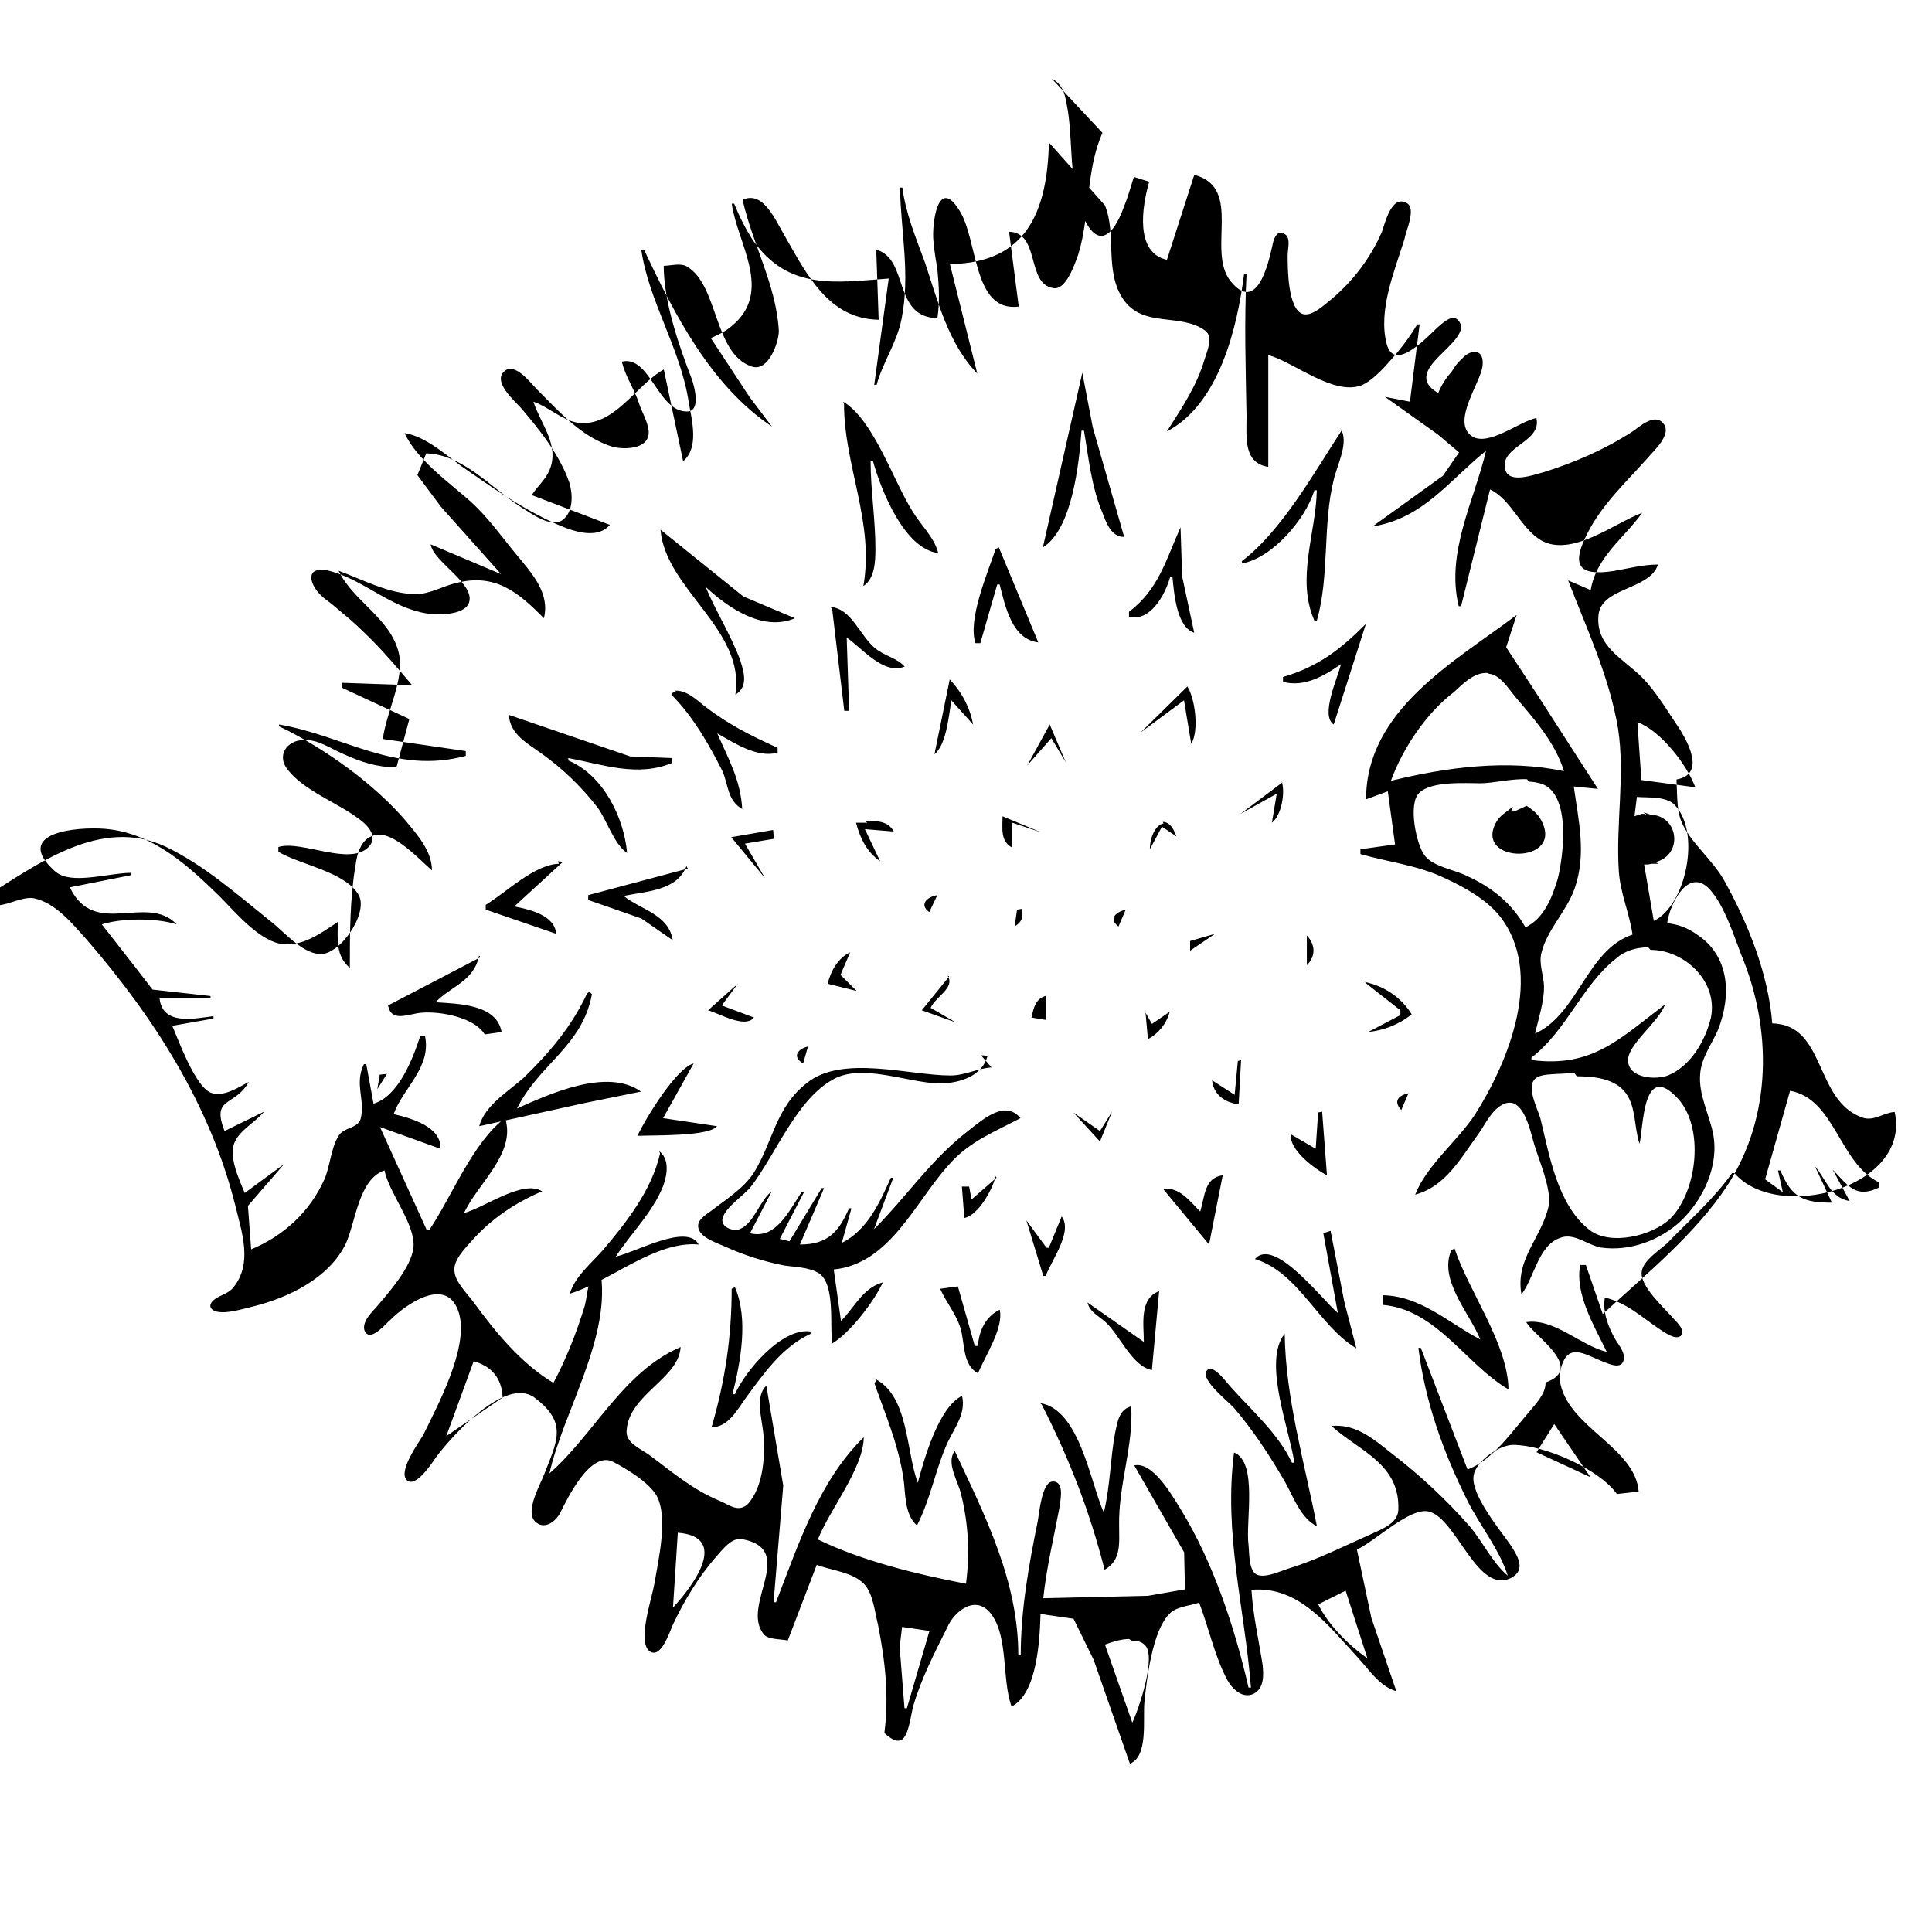 <svg viewBox="0 0 24 24" xmlns="http://www.w3.org/2000/svg"><path d="M13.695 1.65c-.21.47-.15 1.02-.3 1.509 -.04.11-.15.45-.31.42 -.34-.05-.16-.69-.55-.7l.12.93c-.577.07-.5-.83-.74-1.2 -.27-.43-.34.19-.32.38 .01.12.03.242.05.363 .02.21.03.39 0 .6 -.56-.01-.35-.74-.76-.85l.03.87c-.62-.01-.89-.56-1.16-1.03 -.12-.2-.27-.58-.53-.46 .12.544.42 1.064.45 1.63 0 .14-.13.516-.34.44 -.47-.16-.41-1.01-.8-1.24 -.08-.05-.21-.01-.29-.01 0 .45.19.996.35 1.41 .03.09.12.41-.07.4 -.36-.01-.45-.7-.8-.62 .04.18.15.33.21.51 .03.1.1.21.12.33 .04.24-.27.26-.44.22 -.39-.12-.66-.43-.94-.71 -.08-.08-.28-.35-.41-.23 -.15.13.13.37.21.46 .23.27.48.58.6.93 .04.14.05.36-.09.46 -.15.1-.39-.09-.51-.16 -.37-.24-.73-.66-1.18-.67l-.11.27 .29.39 .75.84 -.875-.37c.03.22.58.5.47.74 -.07.14-.38.14-.51.12 -.45-.07-.77-.4-1.18-.52 -.37-.11-.3.18-.09.34 .07.05.14.11.21.17 .125.1.24.21.36.33 .18.18.34.37.51.57l-.875-.03v.06l.84.39 -.16.6c-.25 0-.45-.07-.67-.17 -.16-.07-.31-.18-.49-.17 -.21.01-.33.2-.19.37 .2.26.62.41.883.61 .1.07.24.21.13.34 -.23.26-.84-.08-1.13.01v.06c.27.16.839.25 1 .54 .12.23-.24.75-.49.73 -.23-.02-.44-.28-.61-.41 -.41-.33-.83-.7-1.298-.923 -.81-.38-1.597.22-2.24.62 .081.25.402-.02.603.02 .271.06.47.31.651.51 .84.968 1.54 2.064 1.85 3.31 .08.33.22.72-.03 1.02 -.07.08-.17.09-.238.15 -.06.05-.06.11.02.14 .13.04.34-.03.47-.06 .44-.11.94-.35 1.15-.78 .125-.28.16-.8.48-.91 .06.29.39.673.36.96 -.03.25-.31.56-.47.75 -.06.06-.2.21-.12.31 .08.09.25-.12.3-.16 .22-.22.73-.56.86-.07 .11.43-.27 1.13-.45 1.5 -.06.1-.3.43-.21.55 .11.13.33-.22.38-.29 .19-.25.85-.99 1.21-.73 .43.32.28.55.11.99 -.05.12-.22.43-.1.55 .11.11.25.01.31-.1 .1-.2.38-.78.66-.64 .17.09.44.25.54.42 .15.27.02.81-.03 1.11 -.03.17-.21.7-.06.82 .14.11.25-.23.29-.32 .14-.3.32-.6.54-.85 .08-.09.19-.24.32-.22 .7.13-.02.82.27 1.18 .05.07.21.06.3.08l.36-.94c.18.07.45.09.59.24 .11.12.13.34.17.5 .09.45.14.89.08 1.35 .05.04.14.13.22.08 .09-.07.11-.32.14-.42 .1-.34.26-.65.42-.97 .09-.21.37-.43.56-.15 .2.29.12.8.24 1.13 .32-.16.35-.83.36-1.15l.41.06 .25.51 .45 1.29c.23-.09.16-.54.18-.76 .03-.3.1-.89.31-1.1 .08-.09.25-.1.37-.14 .12.31.19.66.35.96 .06.11.19.24.33.17 .13-.07.12-.23.11-.35 -.05-.32-.12-.62-.14-.94 .59-.05.95.44 1.32.84 .14.15.27.36.48.42l-.31-.91 -.18-.85c.21-.09.67-.54.9-.47 .34.09.6 1.04 1.02.82 .18-.1.08-.26 0-.39 -.13-.19-.51-.64-.47-.88 .03-.18.32-.38.49-.38 .39 0 1.07.3 1.29.61l.27-.03c-.04-.54-.85-.79-.97-1.33l0-.001c-.02-.06-.01-.12 0-.18 .08-.35.29-.2.51-.11 .06.02.21.1.26.02 .06-.1-.05-.22-.09-.29 -.09-.16-.16-.34-.13-.52 .28.07.45.24.69.4 .05.03.18.13.25.08 .07-.06-.04-.17-.08-.21 -.11-.13-.44-.42-.4-.6 .02-.13.22-.26.31-.34 .27-.28.59-.56.81-.875h.03c.532.62 2.2.18 1.99-.76 -.14.01-.26.12-.4.07 -.6-.21-.45-1.157-1.12-1.17 -.05-.62-.3-1.24-.6-1.78 -.14-.25-.43-.48-.53-.73 -.06-.14-.05-.36-.06-.52 .34-.06.17-.41.05-.61 -.15-.22-.3-.48-.48-.66 -.23-.23-.57-.38-.54-.76 .02-.36.64-.32.74-.64 -.19 0-.37.05-.55.08 -.45.07-.53-.08-.32-.48 .18-.35.47-.62.73-.91 .08-.1.33-.31.2-.45 -.11-.12-.29.05-.38.11 -.34.22-.71.38-1.09.5 -.12.03-.45.16-.49-.04 -.06-.28.46-.33.39-.63 -.21.04-.61.37-.81.22 -.24-.18.11-.65.14-.86 .03-.22-.14-.23-.26-.09 -.05.04-.09.1-.12.15 -.07.08-.13.17-.17.27 -.5-.29.44-.63.26-.89 -.07-.1-.18 0-.24.05 -.12.1-.56.61-.66.23 -.11-.42.1-.91.22-1.3 .02-.11.15-.38.03-.45 -.19-.11-.27.25-.31.359v0c-.14.32-.35.6-.62.83 -.09.07-.24.22-.36.19 -.19-.06-.19-.57-.19-.73 0-.08.04-.21-.03-.26 -.1-.08-.15.07-.16.14 -.05.22-.19.85-.52.44 -.3-.38.16-1.16-.45-1.32l-.34 1.056c-.4-.09-.31-.66-.22-.97l-.19-.06h0c-.04.12-.07.24-.12.36 -.16.45-.375.53-.55.03 -.13-.39-.09-.81-.15-1.21 -.03-.16-.04-.32-.2-.4Zm.03.9c.15.36-.01.82.23 1.17 .25.36.71.16 1.02.39 .1.08.02.25-.01.35 -.1.34-.28.6-.47.9 .65-.34.875-1.29.96-1.96h.03c-.03.59-.01 1.18 0 1.77 0 .27-.04.58.27.63V4.41c.32.09.8.5 1.15.38 .17-.07.34-.28.46-.42 .09-.11.17-.22.24-.34h.03l-.12.96 -.31-.06 .66.47 .26.22 -.2.29 -.875.63c.63-.1.95-.57 1.41-.94 -.15.63-.5 1.26-.34 1.93h.03l.36-1.45c.27.13.37.47.63.63 .38.22.91-.21 1.26-.34 -.23.32-.57.548-.64.96l-.28-.12c.23.6.51 1.19.62 1.84 .09.59-.03 1.18.01 1.78 .02.27.13.51.17.78 -.57.19-.67.98-1.21 1.23 .04-.19.11-.38.11-.58 0-.14-.07-.29-.03-.43 .07-.28.31-.51.41-.79 .15-.43.05-.84-.01-1.27l.3.03 -.76-1.18 -.38-.58 .13-.4c-.77.58-1.87 1.18-1.87 2.29l.27-.1 .09.66 -.43.06v.06c.35.1.72.14 1.05.3 .24.11.51.26.68.47 .56.71.11 1.81-.31 2.47 -.22.33-.6.63-.74.99 .38-.1.57-.46.79-.76 .09-.13.17-.31.32-.37 .24-.09.32.35.37.51 .06.2.21.54.18.75 -.08.4-.42.66-.34 1.11 .16-.21.21-.61.48-.702 .17-.07.34.09.51.12 .36.05.73-.09.99-.33 .28-.27.48-.69.4-1.09 -.05-.24-.18-.48-.16-.73 .01-.2.14-.37.22-.55 .17-.43.15-.92-.26-1.189v0c-.11-.08-.24-.13-.37-.14 .03-.23.26-.71.53-.42 .18.2.29.55.39.81 .38.91.39 2-.17 2.865 -.4.61-1.02 1.11-1.55 1.6l-.21-.61h-.07c-.07.36.18.77.33 1.08 -.33-.08-.65-.42-1-.37 .09.17.74.57.24.75 0 .14-.11.25-.2.36 -.21.24-.46.61-.77.72l-.58-1.51h-.03c.08.66.31 1.3.61 1.9 .15.3.4.61.5.93 -.19-.16-.31-.42-.47-.61h0c-.29-.33-.61-.63-.96-.9 -.23-.18-.45-.38-.76-.35 .34.31.86.47.83 1.05 -.01.16-.2.23-.33.29 -.34.15-.67.32-1.03.43 -.1.03-.28.12-.39.08 -.11-.04-.1-.28-.11-.37 -.04-.29.12-1.03-.18-1.15 -.13 1.01.13 1.92.21 2.92h-.03c-.17-.74-.44-1.56-.84-2.21 -.11-.18-.35-.6-.58-.55l.62 1.08 .01.46 -.46.08 -1.3.03c.04-.38.13-.75.2-1.12 .01-.09.07-.33-.08-.33 -.14 0-.17.4-.19.5 -.11.54-.21 1.1-.21 1.66h-.03c0-.92-.41-1.73-.79-2.54 -.11.15.04.37.08.54 .09.37.11.73.06 1.11 -.62-.12-1.28-.28-1.84-.55 .14-.36.57-.89.57-1.27 -.56.55-.81 1.33-1.09 2.05h-.03l.12-1.45 -.21-1.24c-.14.13-.06.39-.04.57 .03.27.01.68-.19.9 -.12.11-.23.01-.35-.04 -.34-.14-.59-.36-.875-.57 -.11-.08-.3-.15-.28-.31 .03-.44.65-.64.67-1.03 -.72.31-1.07 1.08-1.63 1.57 .18-.79.782-1.71.63-2.535 -.16.08-.15.29-.19.45v0c-.1.33-.23.66-.39.96 -.4-.24-.72-.63-.99-1 -.08-.11-.24-.26-.24-.4 -.01-.13.14-.28.22-.37 .24-.27.54-.47.87-.61 -.24-.15-.71.2-.97.27 .17-.37.65-.74.51-1.18 -.4.3-.66.97-.94 1.388H5.3L4.72 14l.75.27c.02-.27-.36-.38-.58-.43 .12-.33.47-.58.39-.97h-.06c-.09.28-.27.75-.58.84l-.09-.49h-.03c-.12.25.02.44-.04.68 -.04.125-.22.1-.28.22 -.09.15-.1.37-.17.53 -.18.4-.5.7-.91.87l-.04-.54 .45-.52 -.49.36c-.07-.17-.21-.47-.12-.64 .07-.15.254-.24.36-.37l-.49.24c-.17-.43.13-.3.3-.61 -.13.07-.33.2-.48.13 -.19-.09-.39-.64-.47-.827l.512-.09v-.03c-.242.03-.63.12-.67-.22h.633v-.03l-.72-.08 -.2-.26 -.43-.55c.25-.08.683-.08.93 0 -.37-.39-1.024.18-1.327-.46l.754-.15v-.03c-.24 0-.67.13-.88.02 -.06-.03-.1-.08-.14-.12 -.388-.44.48-.48.766-.44 .55.07.97.45 1.358.83 .19.19.47.53.75.59 .27.05.51-.13.72-.27 0 .21-.03.42.15.57 0-.42 0-.86.07-1.27 .02-.16.08-.36.26-.38 .22-.04.53.3.69.44 0-.24-.18-.44-.32-.61 -.4-.47-1.03-.92-1.58-1.18V9c.82.14 1.44.625 2.32.39v-.06l-1.03-.15c.04-.33.27-.734.2-1.06 -.1-.44-.57-.65-.75-1.03 .3.11.63.29.96.29 .18 0 .33-.1.51-.14 .48-.12.766.12 1.08.44 .08-.31-.15-.56-.34-.79 -.19-.23-.35-.46-.57-.66 -.27-.24-.67-.52-.82-.85 .25.04.49.25.69.4 .359.25.71.5 1.11.69 .21.1.57.26.75.05l-.97-.37c.07-.11.17-.19.22-.31 .13-.31-.11-.57-.2-.85 .18.06.34.22.54.26 .46.07.734-.47 1.08-.66l.24 1.14c.2-.17.11-.5.07-.73 -.1-.67-.5-1.26-.59-1.9H8c.38.81.83 1.69 1.59 2.2l-.28-.37 -.48-.73c.09-.04.18-.08.26-.15 .52-.43.07-1.02 0-1.52h.03c.06.15.14.31.23.45 .44.63 1.02.53 1.69.48l-.18 1.32h.03c.08-.29.25-.516.31-.82 .11-.55-.01-1.09-.02-1.63h.03c.04.32.17.63.28.93 .16.48.29 1.01.65 1.38l-.34-1.36c.95-.01 1.21-.65 1.23-1.51Zm-.28 2.08l-.49 2.17c.37-.23.45-1.06.48-1.45h.03c.06.34.09.69.23 1.02 .05.13.11.3.27.3l-.39-1.36Zm-2.96.39c0 .77.38 1.47.24 2.26 .14-.09.15-.3.15-.46 0-.37-.06-.73-.06-1.09h.03c.1.36.39 1.09.81 1.14 -.05-.2-.22-.35-.32-.52 -.24-.38-.48-1.13-.86-1.36Zm6.18.33c-.34.52-.74 1.24-1.237 1.62V7c.38-.07.79-.55.9-.91h.03c-.01.53-.26 1.1-.03 1.62h.03c.16-.55.07-1.19.21-1.75 .04-.18.2-.48.08-.64Zm-2 1.2c-.18.4-.27.77-.64 1.05v.06c.26.07.45-.27.51-.49h.03c.02.2.05.62.27.69l-.15-.7Zm-6.46.03c.06.74 1.06 1.24.93 2.05 .16-.1.11-.27.06-.43 -.12-.32-.3-.6-.43-.91 .28.26.71.56 1.11.39l-.64-.27Zm4.163.24c-.1.3-.35.88-.25 1.17h.06l.21-.73h.03c.07.27.15.68.48.72l-.49-1.18Zm-2.03.75l.15 1.26h.06l-.03-.91c.19.13.46.47.72.36 -.1-.11-.25-.13-.37-.23 -.19-.16-.29-.49-.55-.51Zm6.63.18c-.32.32-.59.53-1.03.66v.06c.26.07.51-.07.72-.22 -.04.17-.26.64-.09.75l.28-.875Zm1.53.62c.13.01.24.18.32.28 .23.27.5.57.61.93 -.7-.15-1.46-.05-2.15.12 .15-.41.44-.84.78-1.1 .11-.1.25-.25.42-.24Zm-6.7.07l-.19.93c.15-.12.18-.49.21-.67l.27.3v0c-.04-.22-.15-.42-.31-.58Zm2.95.09l-.58.57 .54-.4 .09.54c.1-.16.05-.58-.06-.73ZM8.41 8.6v0c-.03 0-.05 0-.06.01v.03c.25.25.46.61.62.93 .08.17.06.37.25.48 -.02-.36-.17-.62-.31-.94 .21.12.5.31.75.24v-.06c-.35-.16-.61-.29-.91-.52 -.11-.09-.23-.2-.37-.19Zm-2.09.28c.02.25.23.35.42.49v0c.25.18.48.4.68.657 .12.16.2.45.37.57 -.04-.45-.3-.97-.73-1.15v-.03c.43.08.86.24 1.29.06v-.06l-.52-.02Zm14.02.09c.29.11.61.52.72.81l-.67-.09Zm-7.3.03l-.28.51 .3-.34 .18.3Zm5.95.71h0c.05 0 .11.01.17.03 .36.14.26.9.19 1.18 -.07.23-.17.49-.4.6 -.17-.3-.42-.5-.73-.64 -.16-.08-.41-.11-.52-.25 -.11-.14-.21-.65-.07-.78 .15-.15.57-.12.76-.12 .16 0 .39-.06.58-.05Zm-3.06.01l-.52.39 .45-.25 -.06.36c.12-.09.17-.38.12-.52Zm4.404.18c.13.01.37-.01.47.1 .33.34.14 1.25-.26 1.44l-.12-.7c.03 0 .06 0 .09-.01v0h.09l-.04-.02c.35-.09.29-.577-.06-.59l-.09-.03 .04.03 -.02 0v-.01h-.06l.01.01c-.03 0-.05.01-.08.02Zm-1.54.12c-.07.06-.16.11-.2.18 -.32.54.88.55.54-.03 -.04-.07-.11-.12-.17-.16l-.13.06h-.06Zm-6.34.12c0 .15-.03.31.12.39v-.31l.36.12Zm-1.68.08c-.05 0-.1 0-.14 0 .05.19.13.36.3.48l-.19-.4 .36.03c-.07-.13-.22-.14-.35-.125Zm3.68.01c-.09.01-.17.16-.17.32l.15-.28 .18.12c-.05-.14-.11-.18-.17-.18Zm-4.85.08l-.52.09 .42.51 -.25-.43 .36-.06Zm-2.66.42c-.31.01-.66.36-.91.51v.06l.875.3c-.02-.23-.32-.3-.52-.34l.6-.55v0c-.02-.01-.04-.01-.06-.01Zm1.6.06l-1.237.33v.06l.66.23 .39.27c-.05-.32-.39-.375-.61-.55 .28-.06.66-.06.78-.37Zm3.1.33c-.13.02-.23.12-.1.21Zm.99.18l-.03.21c.09-.06.11-.11.09-.22Zm1.35 0c-.12.03-.22.11-.09.21Zm1.11.3l-.31.09v.12Zm1.14.03v.36c.11-.11.11-.25 0-.37Zm4.27.17c.42 0 .84.39.75.84 -.07.29-.25.6-.53.718 -.15.06-.49.04-.5-.18 -.01-.2.38-.48.46-.7 -.56.42-.9.79-1.66.69v-.03c.44-.34.63-.9 1.05-1.23v0c.11-.1.26-.14.4-.14Zm-9.943.03c-.15.07-.24.23-.28.39l.36.09 -.2-.2Zm-4.59.06l-1.15.6c.04.22.26.1.42.09 .23-.02.657.06.78.27l.21-.03c-.06-.35-.55-.35-.82-.37 .19-.2.48-.26.54-.58Zm5.82.24l-.34.42 .42.15 -.31-.18c.06-.14.31-.25.21-.4Zm-2.625.09l-.37.33c.14.04.46.23.57.09l-.4-.15Zm7.81 0l.42.33v.06l-.4.21v0c.19-.02.38-.09.54-.22v-.001c-.13-.21-.34-.35-.58-.4Zm-9.683.12c-.19.41-.47.74-.79 1.05 -.19.17-.48.34-.55.6l1.32-.29 .69-.14c-.42-.3-1.14.03-1.54.21 .27-.55.81-.77.93-1.42l-.03-.03Zm5.7.03c-.13.04-.15.14-.18.27l.18.03Zm1.237.21l.03.33 0-.001c.13-.07.23-.19.27-.34l-.22.15Zm-4.193.42c-.13.03-.2.13-.06.21Zm5.34.18l-.04.42 -.28-.18c.02.18.15.27.33.3l.03-.55Zm-6.76.03c-.22.06-.6.69-.7.9 .2-.01.89.01.99-.12l-.67-.1Zm3.7.05c-.17.01-.33.1-.51.1 -.51 0-1.34-.26-1.78.09 -.4.31-.42.734-.67 1.13 -.13.19-.34.32-.52.46 -.07.05-.19.12-.16.22 .03.12.23.18.34.23 .22.1.47.18.72.23 .13.02.32.02.44.1 .2.14.13.65.16.87 .22-.13.52-.52.63-.76 -.25.07-.35.31-.52.48l-.09-.64c.7-.07 1.01-.84 1.43-1.3 .25-.29.57-.41.89-.58 -.19-.23-.46.01-.64.15 -.48.37-.76.81-1.18 1.23l.24-.64h-.03c-.14.31-.29.65-.61.81l.12-.43h-.03c-.13.3-.27.45-.61.45l.3-.7h-.03l-.4.66 -.12-.03 .3-.58h-.03c-.16.24-.32.59-.64.51l.27-.52c-.15.11-.22.4-.4.47 -.09.03-.24-.03-.21-.14 .04-.14.27-.28.36-.4 .31-.41.56-1.07 1.01-1.32 .37-.21.94.05 1.35.05 .23-.01.5-.09.57-.34v0c-.03-.01-.05-.01-.08-.01Zm-7.6.09l-.03.18 .12-.19Zm14.87.02c.22 0 .48.03.61.21s.1.42.17.63c.05-.22.04-1.03.47-.57 .34.36.25 1.16-.09 1.5 -.22.21-.74.34-1 .14 -.4-.31-.5-.93-.61-1.38 -.03-.11-.16-.36-.09-.47 .05-.09.2-.08.3-.09 .06 0 .13-.01.21-.01Zm2.65.18c.56.1.61.907 1.11 1.14v.06c-.29.14-.38-.01-.58-.22l.21.39c-.24-.04-.29-.27-.43-.43l.21.45c-.35 0-.5-.06-.64-.4h-.03l.06.27 -.22-.16 .11-.39Zm-4.74.03c-.13.03-.19.1-.09.21Zm-4.163.24l.33.36 .15-.37 -.15.24Zm3.04 0l-.03.45 -.31-.18c-.02.19.28.42.45.51l-.06-.79Zm-8.175.51c-.1.45-.42.859-.71 1.2 -.14.16-.35.33-.41.54 .5-.15 1.06-.66 1.6-.61 -.14-.27-.79.1-1.03.15 .19-.29.46-.55.59-.88 .05-.14.08-.33-.05-.43Zm6.99.27c-.23.03-.22.26-.28.45 -.13-.13-.26-.31-.46-.28l.57.69Zm-2.81.03l-.31.27 -.03-.16h-.09l.03.39c.17-.03.35-.35.39-.52Zm.81.48l-.16.39H13l-.25-.34 .21.69h.03c.08-.21.36-.58.18-.76Zm3.34.18l-.09.03 .18.99c-.2-.17-.79-.95-1.03-.67 .55.17.78.82 1.26 1.11l-.15-.58Zm1.5.24c-.16.37.22.77.36 1.11 -.4-.21-.74-.54-1.21-.55v.12c.67.06 1.03.74 1.56 1.05 -.01-.57-.49-1.21-.67-1.75Zm-6.13.45l-.22.03c.07.16.19.3.25.48 .06.19.02.46.22.57 .09-.22.32-.56.27-.79 -.17.08-.26.26-.27.45h-.04Zm-2.81.03c0 .59-.08 1.14-.25 1.72 .21 0 .32-.22.43-.37 .22-.3.45-.63.8-.79v-.03c-.359-.05-.81.49-.94.78H9.1c.1-.41.2-.93.03-1.33Zm5.31.03c-.25.09-.19.42-.19.63l-.7-.49c.03.12.13.16.22.24 .18.16.33.55.58.6Zm1.53.57c-.22.37.09 1.154.15 1.56h-.03c-.17-.36-.5-.65-.76-.94 -.04-.04-.23-.31-.3-.2 -.08.11.27.38.34.46 .24.28.45.6.64.93 .1.18.19.44.39.54 -.15-.78-.39-1.59-.4-2.39Zm-10.045.3c.22.06.35.21.36.45l-.7.48Zm5.007.24l-.03.03c.14.4.29.74.36 1.17 .03.2.01.46.17.6 .17-.33.23-.7.38-1.03 .09-.19.23-.36.18-.58 -.29.14-.47.78-.55 1.08 -.15-.4-.11-1.1-.55-1.3Zm2.051.3c.34.67.59 1.31.78 2.05 .21-.12.18-.33.18-.55 -.01-.5.18-.99.15-1.48 -.15.04-.17.19-.2.33 -.06.32-.06.66-.14.99 -.17-.38-.3-1.28-.79-1.36Zm6.365.24l.45.66 -.67-.31ZM8.42 19.04c.64.05.2.65-.06.93Zm8.296.72l.27.84c-.23-.16-.49-.42-.61-.67Zm-5.51.45l.34.05 -.28.96h-.03l-.06-.76Zm2.85.17c.06 0 .12.01.16.05 .16.13-.07.8-.15.97l-.34-.97c.08-.03.2-.07.3-.07Z"/></svg>
